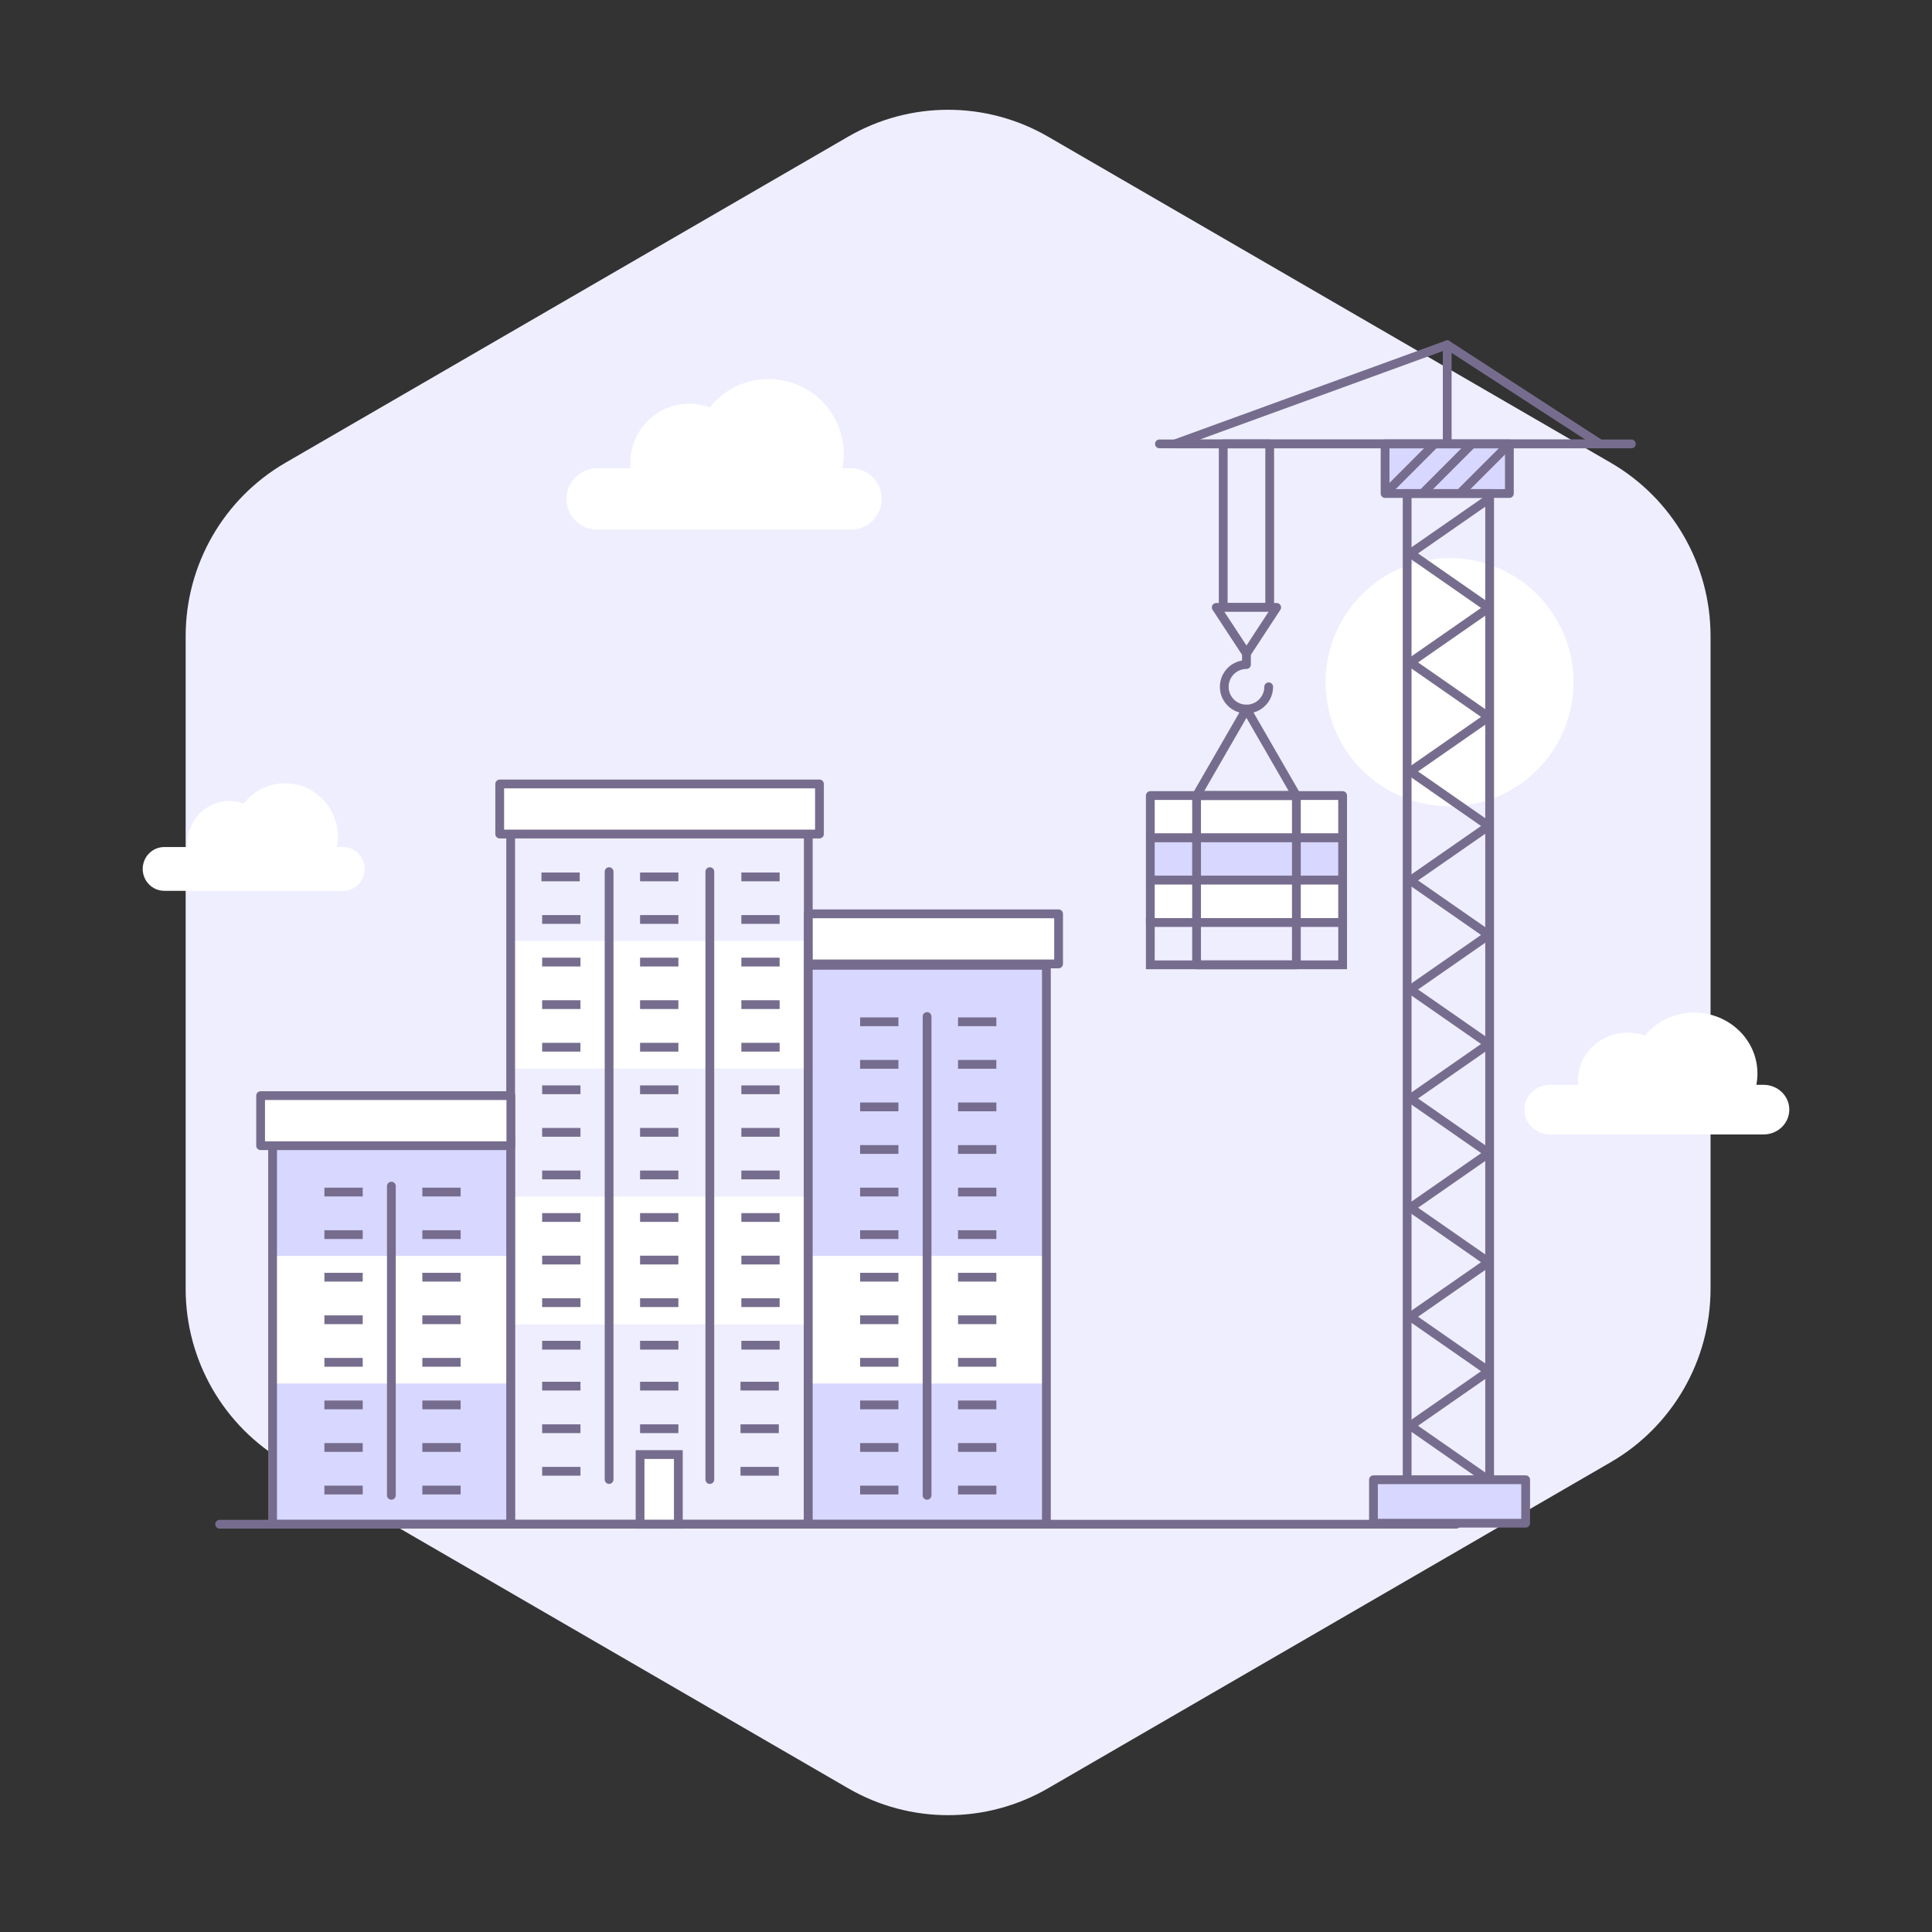 <svg width="176" height="176" viewBox="0 0 176 176" fill="none" xmlns="http://www.w3.org/2000/svg">
<rect x="0" y="0" width="176" height="176" fill="#333333" stroke="none"/>
<path d="M25.999 42.158L77.256 12.454C82.897 9.182 89.842 9.182 95.483 12.454L146.74 42.158C152.363 45.421 155.826 51.43 155.826 57.946V117.411C155.826 123.918 152.363 129.936 146.74 133.199L95.483 162.903C89.842 166.175 82.897 166.175 77.256 162.903L25.999 133.199C20.377 129.936 16.913 123.927 16.913 117.411V57.946C16.913 51.439 20.377 45.421 25.999 42.158Z" fill="#EFEEFF"/>
<path d="M54.403 42.661H57.44C57.426 42.5 57.418 42.336 57.418 42.17C57.418 39.194 59.829 36.781 62.802 36.781C63.456 36.781 64.082 36.898 64.661 37.111C65.916 35.539 67.848 34.529 70.015 34.529C73.8 34.529 76.864 37.599 76.864 41.385C76.864 41.821 76.823 42.245 76.745 42.658H77.529C79.07 42.658 80.32 43.909 80.317 45.451C80.317 46.993 79.067 48.244 77.526 48.244H54.401C52.86 48.244 51.61 46.993 51.61 45.451C51.61 43.909 52.86 42.658 54.401 42.658L54.403 42.661Z" fill="white"/>
<path d="M14.967 77.165H17.106C17.096 77.05 17.09 76.933 17.09 76.814C17.09 74.69 18.788 72.967 20.882 72.967C21.343 72.967 21.784 73.05 22.192 73.203C23.076 72.08 24.436 71.359 25.962 71.359C28.628 71.359 30.786 73.551 30.786 76.254C30.786 76.565 30.757 76.868 30.702 77.163H31.254C32.339 77.163 33.219 78.056 33.217 79.157C33.217 80.258 32.337 81.151 31.252 81.151H14.965C13.88 81.151 13 80.258 13 79.157C13 78.056 13.88 77.163 14.965 77.163L14.967 77.165Z" fill="white"/>
<path d="M141.217 98.828H143.77C143.759 98.698 143.752 98.565 143.752 98.43C143.752 96.023 145.778 94.07 148.277 94.07C148.827 94.07 149.353 94.165 149.84 94.337C150.895 93.065 152.519 92.248 154.34 92.248C157.522 92.248 160.098 94.732 160.098 97.795C160.098 98.148 160.063 98.491 159.998 98.825H160.657C161.952 98.825 163.002 99.838 163 101.085C163 102.333 161.95 103.345 160.655 103.345H141.215C139.92 103.345 138.87 102.333 138.87 101.085C138.87 99.838 139.92 98.825 141.215 98.825L141.217 98.828Z" fill="white"/>
<path d="M73.633 75.093H46.52V138.853H73.633V75.093Z" fill="#EFEEFF"/>
<path d="M73.633 85.71H46.52V97.333H73.633V85.71Z" fill="white"/>
<path d="M73.633 109.017H46.52V120.64H73.633V109.017Z" fill="white"/>
<path d="M73.633 75.093H46.52V138.853H73.633V75.093Z" stroke="#766D8E" stroke-width="0.8" stroke-linejoin="round"/>
<path d="M95.324 87.939H73.633V138.853H95.324V87.939Z" fill="#D8D7FF"/>
<path d="M95.324 114.411H73.633V126.034H95.324V114.411Z" fill="white"/>
<path d="M95.324 87.939H73.633V138.853H95.324V87.939Z" stroke="#766D8E" stroke-width="0.8" stroke-linejoin="round"/>
<path d="M84.454 92.601V136.218" stroke="#766D8E" stroke-width="0.8" stroke-miterlimit="10" stroke-linecap="round"/>
<path d="M78.355 93.081H81.844" stroke="#766D8E" stroke-width="0.8" stroke-miterlimit="10"/>
<path d="M78.352 96.959H81.844" stroke="#766D8E" stroke-width="0.8" stroke-miterlimit="10"/>
<path d="M78.355 100.835H81.844" stroke="#766D8E" stroke-width="0.8" stroke-miterlimit="10"/>
<path d="M78.352 104.715H81.844" stroke="#766D8E" stroke-width="0.8" stroke-miterlimit="10"/>
<path d="M78.355 108.593H81.844" stroke="#766D8E" stroke-width="0.8" stroke-miterlimit="10"/>
<path d="M78.355 112.47H81.844" stroke="#766D8E" stroke-width="0.8" stroke-miterlimit="10"/>
<path d="M78.355 116.35H81.844" stroke="#766D8E" stroke-width="0.8" stroke-miterlimit="10"/>
<path d="M78.355 120.227H81.844" stroke="#766D8E" stroke-width="0.8" stroke-miterlimit="10"/>
<path d="M78.355 124.104H81.844" stroke="#766D8E" stroke-width="0.8" stroke-miterlimit="10"/>
<path d="M78.355 127.984H81.844" stroke="#766D8E" stroke-width="0.8" stroke-miterlimit="10"/>
<path d="M78.355 131.861H81.844" stroke="#766D8E" stroke-width="0.8" stroke-miterlimit="10"/>
<path d="M78.355 135.739H81.844" stroke="#766D8E" stroke-width="0.8" stroke-miterlimit="10"/>
<path d="M87.275 93.081H90.766" stroke="#766D8E" stroke-width="0.8" stroke-miterlimit="10"/>
<path d="M87.275 96.959H90.763" stroke="#766D8E" stroke-width="0.8" stroke-miterlimit="10"/>
<path d="M87.275 100.835H90.766" stroke="#766D8E" stroke-width="0.8" stroke-miterlimit="10"/>
<path d="M87.275 104.715H90.763" stroke="#766D8E" stroke-width="0.8" stroke-miterlimit="10"/>
<path d="M87.275 108.593H90.766" stroke="#766D8E" stroke-width="0.8" stroke-miterlimit="10"/>
<path d="M87.275 112.47H90.766" stroke="#766D8E" stroke-width="0.8" stroke-miterlimit="10"/>
<path d="M87.275 116.35H90.766" stroke="#766D8E" stroke-width="0.8" stroke-miterlimit="10"/>
<path d="M87.275 120.227H90.766" stroke="#766D8E" stroke-width="0.8" stroke-miterlimit="10"/>
<path d="M87.275 124.104H90.766" stroke="#766D8E" stroke-width="0.8" stroke-miterlimit="10"/>
<path d="M87.275 127.984H90.766" stroke="#766D8E" stroke-width="0.8" stroke-miterlimit="10"/>
<path d="M87.275 131.861H90.766" stroke="#766D8E" stroke-width="0.8" stroke-miterlimit="10"/>
<path d="M87.275 135.739H90.766" stroke="#766D8E" stroke-width="0.8" stroke-miterlimit="10"/>
<path d="M46.52 103.767H24.832V138.853H46.52V103.767Z" fill="#D8D7FF"/>
<path d="M46.52 114.411H24.832V126.034H46.52V114.411Z" fill="white"/>
<path d="M46.52 103.767H24.832V138.853H46.52V103.767Z" stroke="#766D8E" stroke-width="0.8" stroke-linejoin="round"/>
<path d="M35.653 108.052V136.218" stroke="#766D8E" stroke-width="0.8" stroke-miterlimit="10" stroke-linecap="round"/>
<path d="M29.551 108.593H33.043" stroke="#766D8E" stroke-width="0.8" stroke-miterlimit="10"/>
<path d="M29.551 112.47H33.043" stroke="#766D8E" stroke-width="0.8" stroke-miterlimit="10"/>
<path d="M29.551 116.35H33.043" stroke="#766D8E" stroke-width="0.8" stroke-miterlimit="10"/>
<path d="M29.551 120.227H33.043" stroke="#766D8E" stroke-width="0.8" stroke-miterlimit="10"/>
<path d="M29.551 124.104H33.043" stroke="#766D8E" stroke-width="0.8" stroke-miterlimit="10"/>
<path d="M29.551 127.984H33.043" stroke="#766D8E" stroke-width="0.8" stroke-miterlimit="10"/>
<path d="M29.551 131.861H33.043" stroke="#766D8E" stroke-width="0.8" stroke-miterlimit="10"/>
<path d="M29.551 135.738H33.043" stroke="#766D8E" stroke-width="0.8" stroke-miterlimit="10"/>
<path d="M38.474 108.593H41.962" stroke="#766D8E" stroke-width="0.8" stroke-miterlimit="10"/>
<path d="M38.474 112.47H41.962" stroke="#766D8E" stroke-width="0.8" stroke-miterlimit="10"/>
<path d="M38.474 116.35H41.962" stroke="#766D8E" stroke-width="0.8" stroke-miterlimit="10"/>
<path d="M38.474 120.227H41.962" stroke="#766D8E" stroke-width="0.8" stroke-miterlimit="10"/>
<path d="M38.474 124.104H41.962" stroke="#766D8E" stroke-width="0.8" stroke-miterlimit="10"/>
<path d="M38.474 127.984H41.962" stroke="#766D8E" stroke-width="0.8" stroke-miterlimit="10"/>
<path d="M38.474 131.861H41.962" stroke="#766D8E" stroke-width="0.8" stroke-miterlimit="10"/>
<path d="M38.474 135.738H41.962" stroke="#766D8E" stroke-width="0.8" stroke-miterlimit="10"/>
<path d="M64.664 134.781V79.405" stroke="#766D8E" stroke-width="0.8" stroke-miterlimit="10" stroke-linecap="round"/>
<path d="M55.487 79.405V134.781" stroke="#766D8E" stroke-width="0.8" stroke-miterlimit="10" stroke-linecap="round"/>
<path d="M49.388 83.762H52.877" stroke="#766D8E" stroke-width="0.8" stroke-miterlimit="10"/>
<path d="M49.388 87.643H52.879" stroke="#766D8E" stroke-width="0.8" stroke-miterlimit="10"/>
<path d="M49.388 91.519H52.877" stroke="#766D8E" stroke-width="0.8" stroke-miterlimit="10"/>
<path d="M49.388 95.399H52.877" stroke="#766D8E" stroke-width="0.8" stroke-miterlimit="10"/>
<path d="M49.388 99.277H52.879" stroke="#766D8E" stroke-width="0.8" stroke-miterlimit="10"/>
<path d="M49.388 103.154H52.879" stroke="#766D8E" stroke-width="0.8" stroke-miterlimit="10"/>
<path d="M49.388 107.034H52.877" stroke="#766D8E" stroke-width="0.8" stroke-miterlimit="10"/>
<path d="M49.388 110.911H52.879" stroke="#766D8E" stroke-width="0.8" stroke-miterlimit="10"/>
<path d="M49.388 114.788H52.879" stroke="#766D8E" stroke-width="0.8" stroke-miterlimit="10"/>
<path d="M49.388 118.668H52.879" stroke="#766D8E" stroke-width="0.8" stroke-miterlimit="10"/>
<path d="M49.388 122.545H52.879" stroke="#766D8E" stroke-width="0.8" stroke-miterlimit="10"/>
<path d="M49.388 126.273H52.879" stroke="#766D8E" stroke-width="0.8" stroke-miterlimit="10"/>
<path d="M49.388 130.153H52.879" stroke="#766D8E" stroke-width="0.8" stroke-miterlimit="10"/>
<path d="M49.388 134.03H52.879" stroke="#766D8E" stroke-width="0.8" stroke-miterlimit="10"/>
<path d="M58.308 126.273H61.799" stroke="#766D8E" stroke-width="0.8" stroke-miterlimit="10"/>
<path d="M58.308 130.153H61.799" stroke="#766D8E" stroke-width="0.8" stroke-miterlimit="10"/>
<path d="M67.457 126.273H70.948" stroke="#766D8E" stroke-width="0.8" stroke-miterlimit="10"/>
<path d="M67.457 130.153H70.948" stroke="#766D8E" stroke-width="0.8" stroke-miterlimit="10"/>
<path d="M67.457 134.03H70.948" stroke="#766D8E" stroke-width="0.8" stroke-miterlimit="10"/>
<path d="M58.308 79.885H61.799" stroke="#766D8E" stroke-width="0.8" stroke-miterlimit="10"/>
<path d="M49.324 79.885H52.813" stroke="#766D8E" stroke-width="0.8" stroke-miterlimit="10"/>
<path d="M58.308 83.762H61.799" stroke="#766D8E" stroke-width="0.8" stroke-miterlimit="10"/>
<path d="M58.308 87.643H61.799" stroke="#766D8E" stroke-width="0.8" stroke-miterlimit="10"/>
<path d="M58.308 91.519H61.799" stroke="#766D8E" stroke-width="0.8" stroke-miterlimit="10"/>
<path d="M58.308 95.399H61.799" stroke="#766D8E" stroke-width="0.8" stroke-miterlimit="10"/>
<path d="M58.308 99.277H61.799" stroke="#766D8E" stroke-width="0.8" stroke-miterlimit="10"/>
<path d="M58.308 103.154H61.799" stroke="#766D8E" stroke-width="0.8" stroke-miterlimit="10"/>
<path d="M58.308 107.034H61.799" stroke="#766D8E" stroke-width="0.8" stroke-miterlimit="10"/>
<path d="M58.308 110.911H61.799" stroke="#766D8E" stroke-width="0.8" stroke-miterlimit="10"/>
<path d="M58.308 114.788H61.799" stroke="#766D8E" stroke-width="0.8" stroke-miterlimit="10"/>
<path d="M58.308 118.668H61.799" stroke="#766D8E" stroke-width="0.8" stroke-miterlimit="10"/>
<path d="M58.308 122.545H61.799" stroke="#766D8E" stroke-width="0.8" stroke-miterlimit="10"/>
<path d="M67.535 79.885H71.023" stroke="#766D8E" stroke-width="0.8" stroke-miterlimit="10"/>
<path d="M67.535 83.762H71.023" stroke="#766D8E" stroke-width="0.8" stroke-miterlimit="10"/>
<path d="M67.535 87.643H71.023" stroke="#766D8E" stroke-width="0.8" stroke-miterlimit="10"/>
<path d="M67.535 91.519H71.023" stroke="#766D8E" stroke-width="0.8" stroke-miterlimit="10"/>
<path d="M67.535 95.399H71.023" stroke="#766D8E" stroke-width="0.8" stroke-miterlimit="10"/>
<path d="M67.535 99.277H71.023" stroke="#766D8E" stroke-width="0.8" stroke-miterlimit="10"/>
<path d="M67.535 103.154H71.023" stroke="#766D8E" stroke-width="0.8" stroke-miterlimit="10"/>
<path d="M67.535 107.034H71.023" stroke="#766D8E" stroke-width="0.8" stroke-miterlimit="10"/>
<path d="M67.535 110.911H71.023" stroke="#766D8E" stroke-width="0.8" stroke-miterlimit="10"/>
<path d="M67.535 114.788H71.023" stroke="#766D8E" stroke-width="0.8" stroke-miterlimit="10"/>
<path d="M67.535 118.668H71.023" stroke="#766D8E" stroke-width="0.8" stroke-miterlimit="10"/>
<path d="M67.535 122.545H71.023" stroke="#766D8E" stroke-width="0.8" stroke-miterlimit="10"/>
<path d="M61.796 132.505H58.308V138.856H61.796V132.505Z" fill="white" stroke="#766D8E" stroke-width="0.8" stroke-miterlimit="10"/>
<path d="M20.008 138.853H132.662" stroke="#766D8E" stroke-width="0.8" stroke-linecap="round" stroke-linejoin="round"/>
<path d="M74.65 71.415H45.523V75.978H74.65V71.415Z" fill="white" stroke="#766D8E" stroke-width="0.8" stroke-linejoin="round"/>
<path d="M46.537 99.809H23.741V104.371H46.537V99.809Z" fill="white" stroke="#766D8E" stroke-width="0.8" stroke-linejoin="round"/>
<path d="M96.435 83.247H73.639V87.809H96.435V83.247Z" fill="white" stroke="#766D8E" stroke-width="0.8" stroke-linejoin="round"/>
<path d="M120.759 62.143C120.759 55.901 125.814 50.842 132.05 50.842C138.286 50.842 143.341 55.903 143.341 62.143C143.341 68.383 138.286 73.444 132.05 73.444C125.814 73.444 120.759 68.385 120.759 62.143Z" fill="white"/>
<path d="M137.5 40.438H126.177V44.958H137.5V40.438Z" fill="#D8D7FF" stroke="#766D8E" stroke-width="0.8" stroke-linejoin="round"/>
<path d="M135.702 44.958H128.187V136.59H135.702V44.958Z" stroke="#766D8E" stroke-width="0.8" stroke-miterlimit="10"/>
<path d="M125.119 136.592H138.981" stroke="#766D8E" stroke-width="0.8" stroke-miterlimit="10"/>
<path d="M105.62 40.438H148.613" stroke="#766D8E" stroke-width="0.8" stroke-linecap="round" stroke-linejoin="round"/>
<path d="M115.667 40.438H111.433V55.333H115.667V40.438Z" stroke="#766D8E" stroke-width="0.8" stroke-linejoin="round"/>
<path d="M110.796 55.333H116.302L113.551 59.535L110.796 55.333Z" fill="#EFEEFF" stroke="#766D8E" stroke-width="0.8" stroke-linejoin="round"/>
<path d="M115.574 62.566C115.574 63.685 114.667 64.593 113.549 64.593C112.431 64.593 111.527 63.685 111.527 62.566C111.527 61.447 112.433 60.54 113.549 60.54V59.537" stroke="#766D8E" stroke-width="0.8" stroke-linecap="round" stroke-linejoin="round"/>
<path d="M107.032 40.438L131.837 31.409L145.755 40.438H107.032Z" stroke="#766D8E" stroke-width="0.8" stroke-linecap="round" stroke-linejoin="round"/>
<path d="M131.837 31.409V40.438" stroke="#766D8E" stroke-width="0.8" stroke-linecap="round" stroke-linejoin="round"/>
<path d="M135.62 45.451L128.481 50.414L135.62 55.38L128.481 60.345L135.62 65.309L128.481 70.276L135.62 75.245" stroke="#766D8E" stroke-width="0.8" stroke-linejoin="round"/>
<path d="M135.62 75.245L128.481 80.207L135.62 85.172L128.481 90.138L135.62 95.103L128.481 100.07L135.62 105.038" stroke="#766D8E" stroke-width="0.8" stroke-linejoin="round"/>
<path d="M135.62 105.056L128.481 110.018L135.62 114.983L128.481 119.949L135.62 124.914L128.481 129.881L135.62 134.849" stroke="#766D8E" stroke-width="0.8" stroke-linejoin="round"/>
<path d="M126.177 44.958L130.692 40.438" stroke="#766D8E" stroke-width="0.8" stroke-linejoin="round"/>
<path d="M129.582 44.958L134.097 40.438" stroke="#766D8E" stroke-width="0.8" stroke-linejoin="round"/>
<path d="M132.987 44.958L137.502 40.438" stroke="#766D8E" stroke-width="0.8" stroke-linejoin="round"/>
<path d="M122.31 72.473H104.79V76.326H122.31V72.473Z" fill="white" stroke="#766D8E" stroke-width="0.8" stroke-linecap="round" stroke-linejoin="round"/>
<path d="M122.31 76.328H104.79V80.182H122.31V76.328Z" fill="#D8D7FF" stroke="#766D8E" stroke-width="0.8" stroke-linejoin="round"/>
<path d="M122.31 80.182H104.79V84.036H122.31V80.182Z" fill="white" stroke="#766D8E" stroke-width="0.8" stroke-linecap="round" stroke-linejoin="round"/>
<path d="M122.31 84.04H104.79V87.893H122.31V84.04Z" fill="#EFEEFF" stroke="#766D8E" stroke-width="0.8" stroke-miterlimit="10"/>
<path d="M118.096 72.473H109.004V87.894H118.096V72.473Z" stroke="#766D8E" stroke-width="0.8" stroke-linecap="round" stroke-linejoin="round"/>
<path d="M109.004 72.472L113.549 64.592L118.094 72.472H109.004Z" stroke="#766D8E" stroke-width="0.8" stroke-linecap="round" stroke-linejoin="round"/>
<path d="M138.983 134.8H125.119V138.759H138.983V134.8Z" fill="#D8D7FF" stroke="#766D8E" stroke-width="0.8" stroke-linecap="round" stroke-linejoin="round"/>
</svg>

